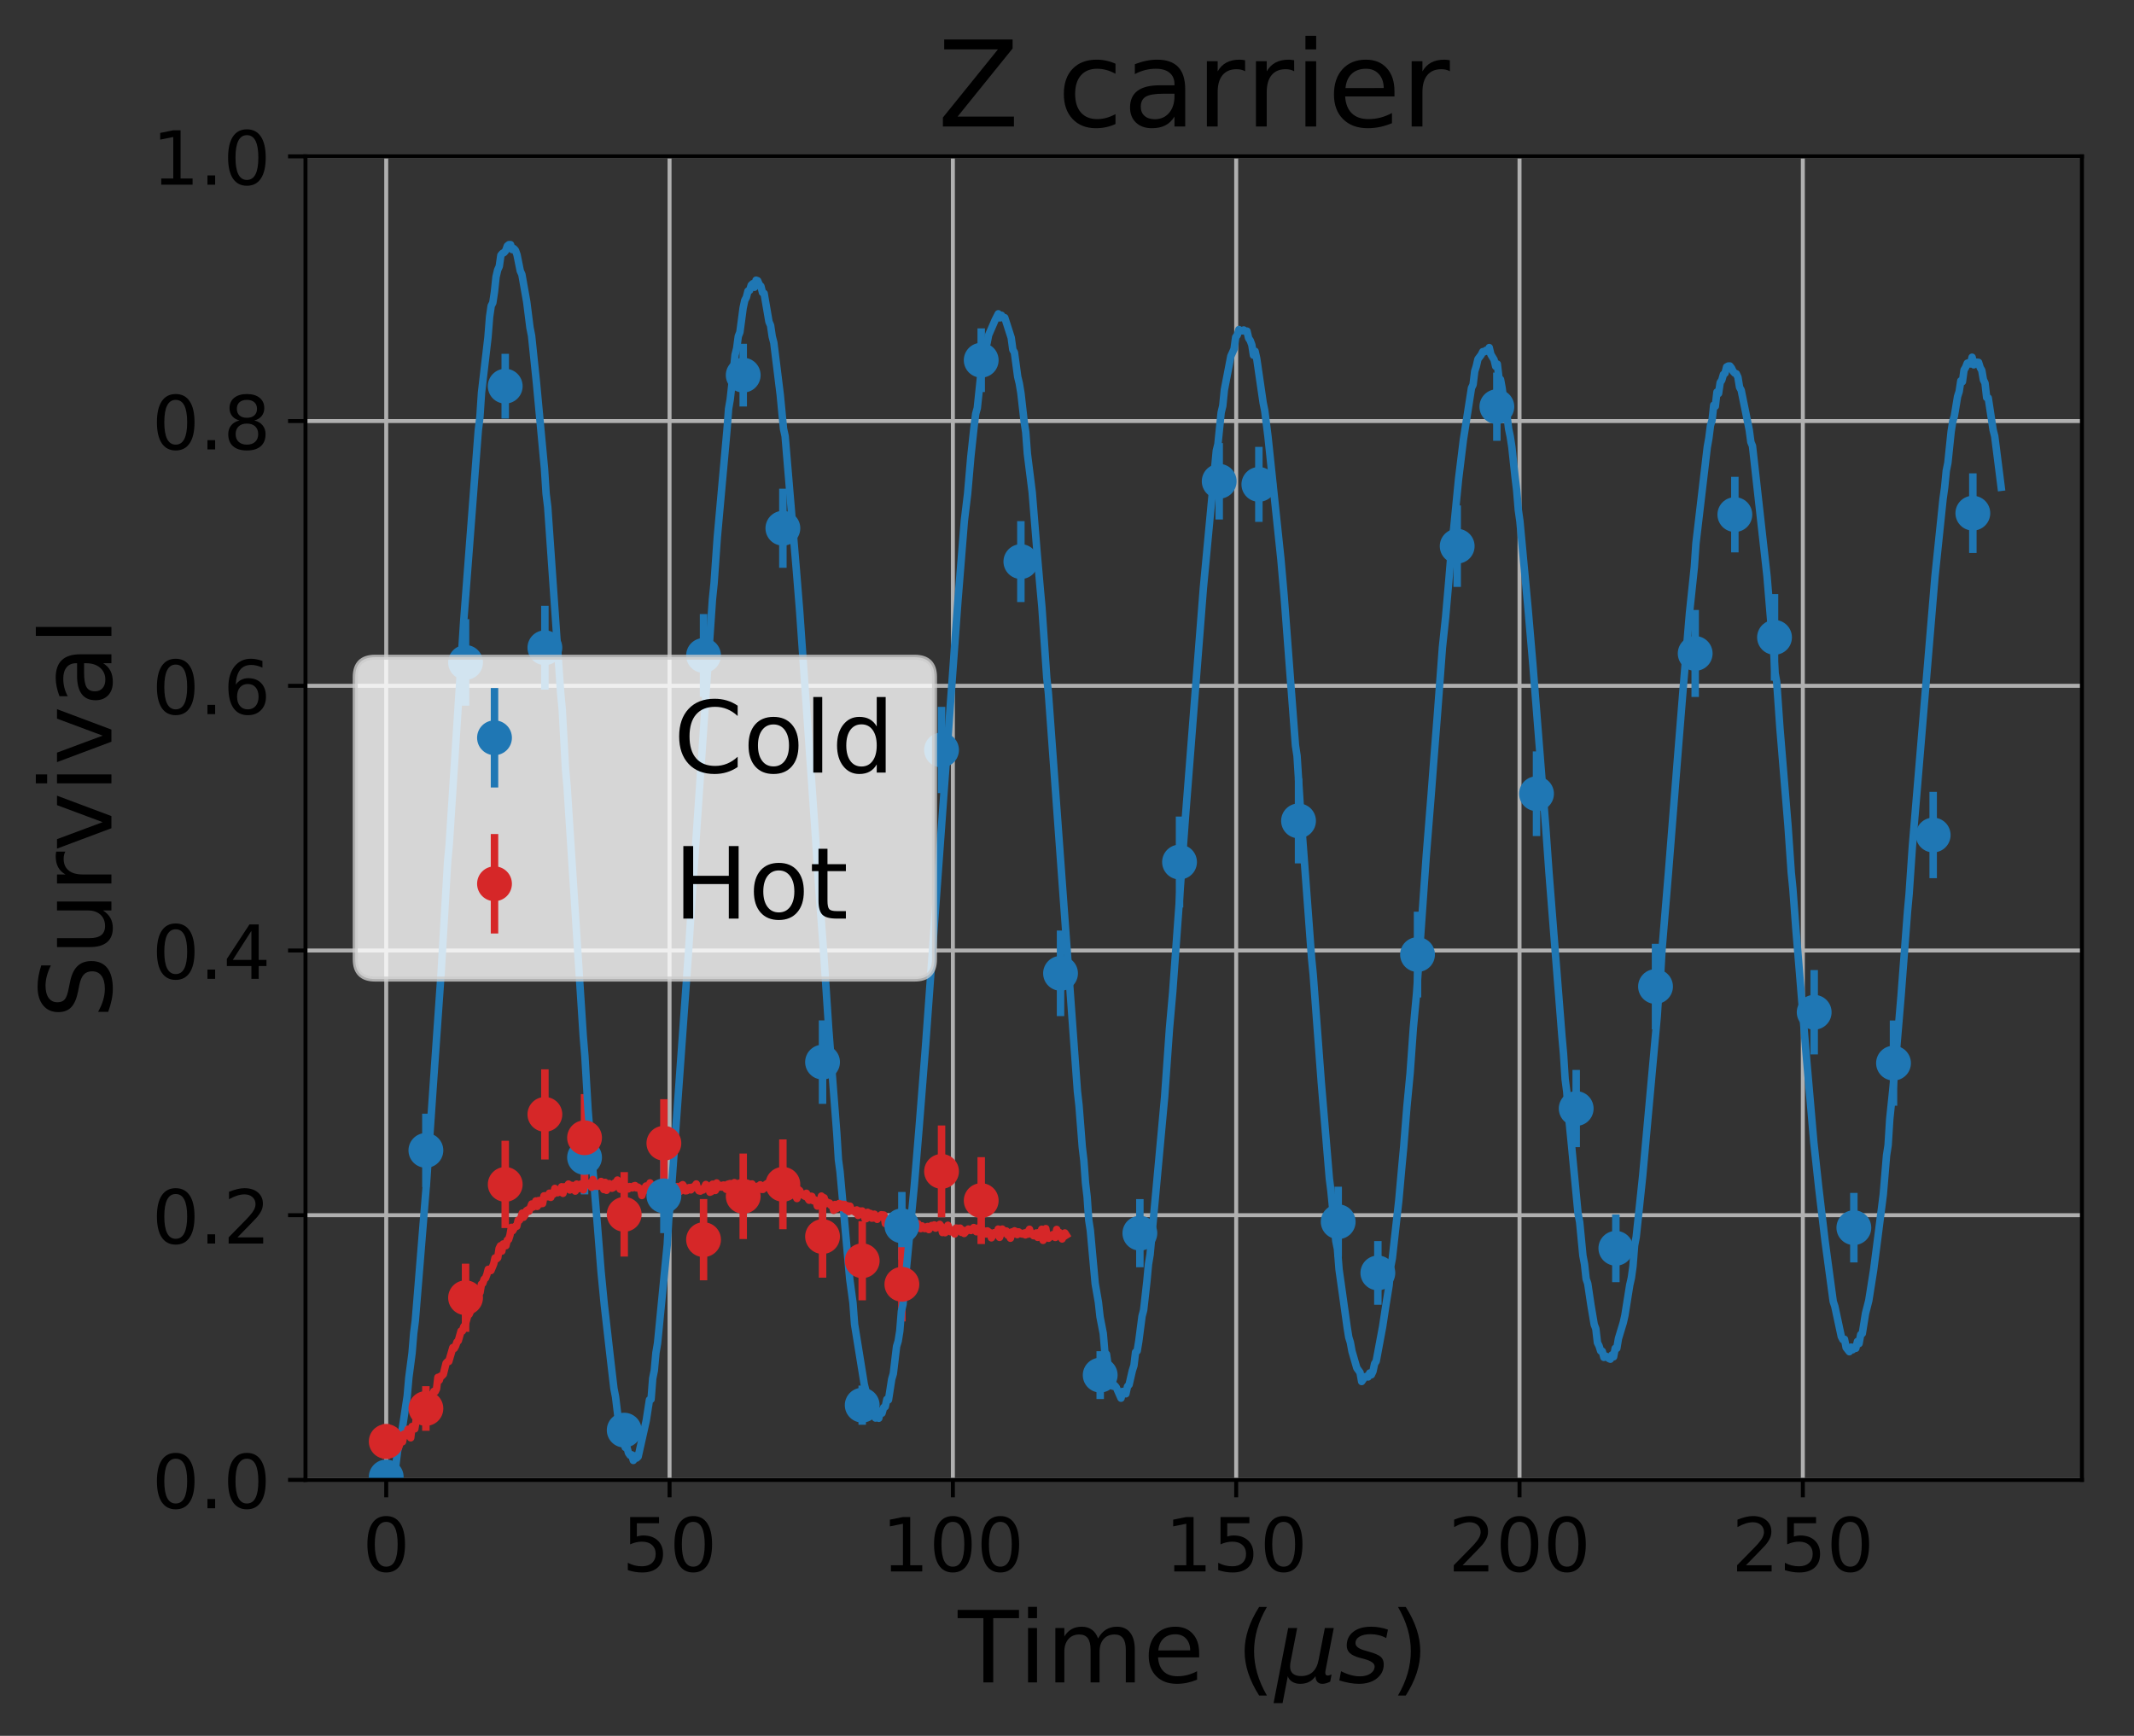 <?xml version="1.0" encoding="utf-8" standalone="no"?>
<!DOCTYPE svg PUBLIC "-//W3C//DTD SVG 1.1//EN"
  "http://www.w3.org/Graphics/SVG/1.1/DTD/svg11.dtd">
<!-- Created with matplotlib (http://matplotlib.org/) -->
<svg height="349pt" version="1.1" viewBox="0 0 429 349" width="429pt" xmlns="http://www.w3.org/2000/svg" xmlns:xlink="http://www.w3.org/1999/xlink">
 <rect x="0" y="0" width="429" height="349" fill="#333333" stroke="none"/>
 <defs>
  <style type="text/css">
*{stroke-linecap:butt;stroke-linejoin:round;}
  </style>
 </defs>
 <g id="figure_1">
  <g id="patch_1">
   <path d="M 0 349.665 
L 429.231 349.665 
L 429.231 0 
L 0 0 
z
" style="fill:none;"/>
  </g>
  <g id="axes_1">
   <g id="patch_2">
    <path d="M 61.411 297.548 
L 418.531 297.548 
L 418.531 31.436 
L 61.411 31.436 
z
" style="fill:none;"/>
   </g>
   <g id="matplotlib.axis_1">
    <g id="xtick_1">
     <g id="line2d_1">
      <path clip-path="url(#pcd39df9889)" d="M 77.644 297.548 
L 77.644 31.436 
" style="fill:none;stroke:#b0b0b0;stroke-linecap:square;stroke-width:0.8;"/>
     </g>
     <g id="line2d_2">
      <defs>
       <path d="M 0 0 
L 0 3.5 
" id="m005f0a59be" style="stroke:#000000;stroke-width:0.8;"/>
      </defs>
      <g>
       <use style="stroke:#000000;stroke-width:0.8;" x="77.644" xlink:href="#m005f0a59be" y="297.548"/>
      </g>
     </g>
     <g id="text_1">
      <!-- 0 -->
      <defs>
       <path d="M 31.781 66.406 
Q 24.172 66.406 20.328 58.906 
Q 16.5 51.422 16.5 36.375 
Q 16.5 21.391 20.328 13.891 
Q 24.172 6.391 31.781 6.391 
Q 39.453 6.391 43.281 13.891 
Q 47.125 21.391 47.125 36.375 
Q 47.125 51.422 43.281 58.906 
Q 39.453 66.406 31.781 66.406 
z
M 31.781 74.219 
Q 44.047 74.219 50.516 64.516 
Q 56.984 54.828 56.984 36.375 
Q 56.984 17.969 50.516 8.266 
Q 44.047 -1.422 31.781 -1.422 
Q 19.531 -1.422 13.062 8.266 
Q 6.594 17.969 6.594 36.375 
Q 6.594 54.828 13.062 64.516 
Q 19.531 74.219 31.781 74.219 
z
" id="DejaVuSans-30"/>
      </defs>
      <g transform="translate(72.872 315.946)scale(0.15 -0.15)">
       <use xlink:href="#DejaVuSans-30"/>
      </g>
     </g>
    </g>
    <g id="xtick_2">
     <g id="line2d_3">
      <path clip-path="url(#pcd39df9889)" d="M 134.601 297.548 
L 134.601 31.436 
" style="fill:none;stroke:#b0b0b0;stroke-linecap:square;stroke-width:0.8;"/>
     </g>
     <g id="line2d_4">
      <g>
       <use style="stroke:#000000;stroke-width:0.8;" x="134.601" xlink:href="#m005f0a59be" y="297.548"/>
      </g>
     </g>
     <g id="text_2">
      <!-- 50 -->
      <defs>
       <path d="M 10.797 72.906 
L 49.516 72.906 
L 49.516 64.594 
L 19.828 64.594 
L 19.828 46.734 
Q 21.969 47.469 24.109 47.828 
Q 26.266 48.188 28.422 48.188 
Q 40.625 48.188 47.75 41.5 
Q 54.891 34.812 54.891 23.391 
Q 54.891 11.625 47.562 5.094 
Q 40.234 -1.422 26.906 -1.422 
Q 22.312 -1.422 17.547 -0.641 
Q 12.797 0.141 7.719 1.703 
L 7.719 11.625 
Q 12.109 9.234 16.797 8.062 
Q 21.484 6.891 26.703 6.891 
Q 35.156 6.891 40.078 11.328 
Q 45.016 15.766 45.016 23.391 
Q 45.016 31 40.078 35.438 
Q 35.156 39.891 26.703 39.891 
Q 22.75 39.891 18.812 39.016 
Q 14.891 38.141 10.797 36.281 
z
" id="DejaVuSans-35"/>
      </defs>
      <g transform="translate(125.057 315.946)scale(0.15 -0.15)">
       <use xlink:href="#DejaVuSans-35"/>
       <use x="63.623" xlink:href="#DejaVuSans-30"/>
      </g>
     </g>
    </g>
    <g id="xtick_3">
     <g id="line2d_5">
      <path clip-path="url(#pcd39df9889)" d="M 191.558 297.548 
L 191.558 31.436 
" style="fill:none;stroke:#b0b0b0;stroke-linecap:square;stroke-width:0.8;"/>
     </g>
     <g id="line2d_6">
      <g>
       <use style="stroke:#000000;stroke-width:0.8;" x="191.558" xlink:href="#m005f0a59be" y="297.548"/>
      </g>
     </g>
     <g id="text_3">
      <!-- 100 -->
      <defs>
       <path d="M 12.406 8.297 
L 28.516 8.297 
L 28.516 63.922 
L 10.984 60.406 
L 10.984 69.391 
L 28.422 72.906 
L 38.281 72.906 
L 38.281 8.297 
L 54.391 8.297 
L 54.391 0 
L 12.406 0 
z
" id="DejaVuSans-31"/>
      </defs>
      <g transform="translate(177.242 315.946)scale(0.15 -0.15)">
       <use xlink:href="#DejaVuSans-31"/>
       <use x="63.623" xlink:href="#DejaVuSans-30"/>
       <use x="127.246" xlink:href="#DejaVuSans-30"/>
      </g>
     </g>
    </g>
    <g id="xtick_4">
     <g id="line2d_7">
      <path clip-path="url(#pcd39df9889)" d="M 248.514 297.548 
L 248.514 31.436 
" style="fill:none;stroke:#b0b0b0;stroke-linecap:square;stroke-width:0.8;"/>
     </g>
     <g id="line2d_8">
      <g>
       <use style="stroke:#000000;stroke-width:0.8;" x="248.514" xlink:href="#m005f0a59be" y="297.548"/>
      </g>
     </g>
     <g id="text_4">
      <!-- 150 -->
      <g transform="translate(234.199 315.946)scale(0.15 -0.15)">
       <use xlink:href="#DejaVuSans-31"/>
       <use x="63.623" xlink:href="#DejaVuSans-35"/>
       <use x="127.246" xlink:href="#DejaVuSans-30"/>
      </g>
     </g>
    </g>
    <g id="xtick_5">
     <g id="line2d_9">
      <path clip-path="url(#pcd39df9889)" d="M 305.471 297.548 
L 305.471 31.436 
" style="fill:none;stroke:#b0b0b0;stroke-linecap:square;stroke-width:0.8;"/>
     </g>
     <g id="line2d_10">
      <g>
       <use style="stroke:#000000;stroke-width:0.8;" x="305.471" xlink:href="#m005f0a59be" y="297.548"/>
      </g>
     </g>
     <g id="text_5">
      <!-- 200 -->
      <defs>
       <path d="M 19.188 8.297 
L 53.609 8.297 
L 53.609 0 
L 7.328 0 
L 7.328 8.297 
Q 12.938 14.109 22.625 23.891 
Q 32.328 33.688 34.812 36.531 
Q 39.547 41.844 41.422 45.531 
Q 43.312 49.219 43.312 52.781 
Q 43.312 58.594 39.234 62.25 
Q 35.156 65.922 28.609 65.922 
Q 23.969 65.922 18.812 64.312 
Q 13.672 62.703 7.812 59.422 
L 7.812 69.391 
Q 13.766 71.781 18.938 73 
Q 24.125 74.219 28.422 74.219 
Q 39.75 74.219 46.484 68.547 
Q 53.219 62.891 53.219 53.422 
Q 53.219 48.922 51.531 44.891 
Q 49.859 40.875 45.406 35.406 
Q 44.188 33.984 37.641 27.219 
Q 31.109 20.453 19.188 8.297 
z
" id="DejaVuSans-32"/>
      </defs>
      <g transform="translate(291.156 315.946)scale(0.15 -0.15)">
       <use xlink:href="#DejaVuSans-32"/>
       <use x="63.623" xlink:href="#DejaVuSans-30"/>
       <use x="127.246" xlink:href="#DejaVuSans-30"/>
      </g>
     </g>
    </g>
    <g id="xtick_6">
     <g id="line2d_11">
      <path clip-path="url(#pcd39df9889)" d="M 362.428 297.548 
L 362.428 31.436 
" style="fill:none;stroke:#b0b0b0;stroke-linecap:square;stroke-width:0.8;"/>
     </g>
     <g id="line2d_12">
      <g>
       <use style="stroke:#000000;stroke-width:0.8;" x="362.428" xlink:href="#m005f0a59be" y="297.548"/>
      </g>
     </g>
     <g id="text_6">
      <!-- 250 -->
      <g transform="translate(348.113 315.946)scale(0.15 -0.15)">
       <use xlink:href="#DejaVuSans-32"/>
       <use x="63.623" xlink:href="#DejaVuSans-35"/>
       <use x="127.246" xlink:href="#DejaVuSans-30"/>
      </g>
     </g>
    </g>
    <g id="text_7">
     <!-- Time ($\mu s$) -->
     <defs>
      <path d="M -0.297 72.906 
L 61.375 72.906 
L 61.375 64.594 
L 35.5 64.594 
L 35.5 0 
L 25.594 0 
L 25.594 64.594 
L -0.297 64.594 
z
" id="DejaVuSans-54"/>
      <path d="M 9.422 54.688 
L 18.406 54.688 
L 18.406 0 
L 9.422 0 
z
M 9.422 75.984 
L 18.406 75.984 
L 18.406 64.594 
L 9.422 64.594 
z
" id="DejaVuSans-69"/>
      <path d="M 52 44.188 
Q 55.375 50.25 60.062 53.125 
Q 64.75 56 71.094 56 
Q 79.641 56 84.281 50.016 
Q 88.922 44.047 88.922 33.016 
L 88.922 0 
L 79.891 0 
L 79.891 32.719 
Q 79.891 40.578 77.094 44.375 
Q 74.312 48.188 68.609 48.188 
Q 61.625 48.188 57.562 43.547 
Q 53.516 38.922 53.516 30.906 
L 53.516 0 
L 44.484 0 
L 44.484 32.719 
Q 44.484 40.625 41.703 44.406 
Q 38.922 48.188 33.109 48.188 
Q 26.219 48.188 22.156 43.531 
Q 18.109 38.875 18.109 30.906 
L 18.109 0 
L 9.078 0 
L 9.078 54.688 
L 18.109 54.688 
L 18.109 46.188 
Q 21.188 51.219 25.484 53.609 
Q 29.781 56 35.688 56 
Q 41.656 56 45.828 52.969 
Q 50 49.953 52 44.188 
z
" id="DejaVuSans-6d"/>
      <path d="M 56.203 29.594 
L 56.203 25.203 
L 14.891 25.203 
Q 15.484 15.922 20.484 11.062 
Q 25.484 6.203 34.422 6.203 
Q 39.594 6.203 44.453 7.469 
Q 49.312 8.734 54.109 11.281 
L 54.109 2.781 
Q 49.266 0.734 44.188 -0.344 
Q 39.109 -1.422 33.891 -1.422 
Q 20.797 -1.422 13.156 6.188 
Q 5.516 13.812 5.516 26.812 
Q 5.516 40.234 12.766 48.109 
Q 20.016 56 32.328 56 
Q 43.359 56 49.781 48.891 
Q 56.203 41.797 56.203 29.594 
z
M 47.219 32.234 
Q 47.125 39.594 43.094 43.984 
Q 39.062 48.391 32.422 48.391 
Q 24.906 48.391 20.391 44.141 
Q 15.875 39.891 15.188 32.172 
z
" id="DejaVuSans-65"/>
      <path id="DejaVuSans-20"/>
      <path d="M 31 75.875 
Q 24.469 64.656 21.281 53.656 
Q 18.109 42.672 18.109 31.391 
Q 18.109 20.125 21.312 9.062 
Q 24.516 -2 31 -13.188 
L 23.188 -13.188 
Q 15.875 -1.703 12.234 9.375 
Q 8.594 20.453 8.594 31.391 
Q 8.594 42.281 12.203 53.312 
Q 15.828 64.359 23.188 75.875 
z
" id="DejaVuSans-28"/>
      <path d="M -1.312 -20.797 
L 13.375 54.688 
L 22.406 54.688 
L 15.766 20.656 
Q 15.578 19.625 15.422 18.359 
Q 15.281 17.094 15.281 15.828 
Q 15.281 11.281 18.141 8.828 
Q 21 6.391 26.312 6.391 
Q 33.547 6.391 37.984 10.484 
Q 42.438 14.594 44 22.797 
L 50.203 54.688 
L 59.188 54.688 
L 51.031 12.641 
Q 50.828 11.719 50.75 11.031 
Q 50.688 10.359 50.688 9.812 
Q 50.688 8.297 51.297 7.594 
Q 51.906 6.891 53.219 6.891 
Q 53.719 6.891 54.562 7.125 
Q 55.422 7.375 56.984 8.016 
L 55.609 0.781 
Q 53.469 -0.297 51.516 -0.859 
Q 49.562 -1.422 47.703 -1.422 
Q 44.484 -1.422 42.656 0.625 
Q 40.828 2.688 40.828 6.297 
Q 38.094 2.391 34.297 0.484 
Q 30.516 -1.422 25.391 -1.422 
Q 20.844 -1.422 17.453 0.672 
Q 14.062 2.781 12.984 6.203 
L 7.719 -20.797 
z
" id="DejaVuSans-Oblique-3bc"/>
      <path d="M 50 53.078 
L 48.297 44.578 
Q 44.734 46.531 40.766 47.5 
Q 36.812 48.484 32.625 48.484 
Q 25.531 48.484 21.453 46.062 
Q 17.391 43.656 17.391 39.5 
Q 17.391 34.672 26.859 32.078 
Q 27.594 31.891 27.938 31.781 
L 30.812 30.906 
Q 39.797 28.422 42.797 25.688 
Q 45.797 22.953 45.797 18.219 
Q 45.797 9.516 38.891 4.047 
Q 31.984 -1.422 20.797 -1.422 
Q 16.453 -1.422 11.672 -0.578 
Q 6.891 0.25 1.125 2 
L 2.875 11.281 
Q 7.812 8.734 12.594 7.422 
Q 17.391 6.109 21.781 6.109 
Q 28.375 6.109 32.5 8.938 
Q 36.625 11.766 36.625 16.109 
Q 36.625 20.797 25.781 23.688 
L 24.859 23.922 
L 21.781 24.703 
Q 14.938 26.516 11.766 29.469 
Q 8.594 32.422 8.594 37.016 
Q 8.594 45.75 15.156 50.875 
Q 21.734 56 33.016 56 
Q 37.453 56 41.672 55.266 
Q 45.906 54.547 50 53.078 
z
" id="DejaVuSans-Oblique-73"/>
      <path d="M 8.016 75.875 
L 15.828 75.875 
Q 23.141 64.359 26.781 53.312 
Q 30.422 42.281 30.422 31.391 
Q 30.422 20.453 26.781 9.375 
Q 23.141 -1.703 15.828 -13.188 
L 8.016 -13.188 
Q 14.5 -2 17.703 9.062 
Q 20.906 20.125 20.906 31.391 
Q 20.906 42.672 17.703 53.656 
Q 14.5 64.656 8.016 75.875 
z
" id="DejaVuSans-29"/>
     </defs>
     <g transform="translate(192.571 338.265)scale(0.2 -0.2)">
      <use transform="translate(0 0.016)" xlink:href="#DejaVuSans-54"/>
      <use transform="translate(61.084 0.016)" xlink:href="#DejaVuSans-69"/>
      <use transform="translate(88.867 0.016)" xlink:href="#DejaVuSans-6d"/>
      <use transform="translate(186.279 0.016)" xlink:href="#DejaVuSans-65"/>
      <use transform="translate(247.803 0.016)" xlink:href="#DejaVuSans-20"/>
      <use transform="translate(279.59 0.016)" xlink:href="#DejaVuSans-28"/>
      <use transform="translate(318.604 0.016)" xlink:href="#DejaVuSans-Oblique-3bc"/>
      <use transform="translate(382.227 0.016)" xlink:href="#DejaVuSans-Oblique-73"/>
      <use transform="translate(434.326 0.016)" xlink:href="#DejaVuSans-29"/>
     </g>
    </g>
   </g>
   <g id="matplotlib.axis_2">
    <g id="ytick_1">
     <g id="line2d_13">
      <path clip-path="url(#pcd39df9889)" d="M 61.411 297.548 
L 418.531 297.548 
" style="fill:none;stroke:#b0b0b0;stroke-linecap:square;stroke-width:0.8;"/>
     </g>
     <g id="line2d_14">
      <defs>
       <path d="M 0 0 
L -3.5 0 
" id="mc3ce260a5b" style="stroke:#000000;stroke-width:0.8;"/>
      </defs>
      <g>
       <use style="stroke:#000000;stroke-width:0.8;" x="61.411" xlink:href="#mc3ce260a5b" y="297.548"/>
      </g>
     </g>
     <g id="text_8">
      <!-- 0.0 -->
      <defs>
       <path d="M 10.688 12.406 
L 21 12.406 
L 21 0 
L 10.688 0 
z
" id="DejaVuSans-2e"/>
      </defs>
      <g transform="translate(30.556 303.247)scale(0.15 -0.15)">
       <use xlink:href="#DejaVuSans-30"/>
       <use x="63.623" xlink:href="#DejaVuSans-2e"/>
       <use x="95.41" xlink:href="#DejaVuSans-30"/>
      </g>
     </g>
    </g>
    <g id="ytick_2">
     <g id="line2d_15">
      <path clip-path="url(#pcd39df9889)" d="M 61.411 244.326 
L 418.531 244.326 
" style="fill:none;stroke:#b0b0b0;stroke-linecap:square;stroke-width:0.8;"/>
     </g>
     <g id="line2d_16">
      <g>
       <use style="stroke:#000000;stroke-width:0.8;" x="61.411" xlink:href="#mc3ce260a5b" y="244.326"/>
      </g>
     </g>
     <g id="text_9">
      <!-- 0.2 -->
      <g transform="translate(30.556 250.025)scale(0.15 -0.15)">
       <use xlink:href="#DejaVuSans-30"/>
       <use x="63.623" xlink:href="#DejaVuSans-2e"/>
       <use x="95.41" xlink:href="#DejaVuSans-32"/>
      </g>
     </g>
    </g>
    <g id="ytick_3">
     <g id="line2d_17">
      <path clip-path="url(#pcd39df9889)" d="M 61.411 191.103 
L 418.531 191.103 
" style="fill:none;stroke:#b0b0b0;stroke-linecap:square;stroke-width:0.8;"/>
     </g>
     <g id="line2d_18">
      <g>
       <use style="stroke:#000000;stroke-width:0.8;" x="61.411" xlink:href="#mc3ce260a5b" y="191.103"/>
      </g>
     </g>
     <g id="text_10">
      <!-- 0.4 -->
      <defs>
       <path d="M 37.797 64.312 
L 12.891 25.391 
L 37.797 25.391 
z
M 35.203 72.906 
L 47.609 72.906 
L 47.609 25.391 
L 58.016 25.391 
L 58.016 17.188 
L 47.609 17.188 
L 47.609 0 
L 37.797 0 
L 37.797 17.188 
L 4.891 17.188 
L 4.891 26.703 
z
" id="DejaVuSans-34"/>
      </defs>
      <g transform="translate(30.556 196.802)scale(0.15 -0.15)">
       <use xlink:href="#DejaVuSans-30"/>
       <use x="63.623" xlink:href="#DejaVuSans-2e"/>
       <use x="95.41" xlink:href="#DejaVuSans-34"/>
      </g>
     </g>
    </g>
    <g id="ytick_4">
     <g id="line2d_19">
      <path clip-path="url(#pcd39df9889)" d="M 61.411 137.881 
L 418.531 137.881 
" style="fill:none;stroke:#b0b0b0;stroke-linecap:square;stroke-width:0.8;"/>
     </g>
     <g id="line2d_20">
      <g>
       <use style="stroke:#000000;stroke-width:0.8;" x="61.411" xlink:href="#mc3ce260a5b" y="137.881"/>
      </g>
     </g>
     <g id="text_11">
      <!-- 0.6 -->
      <defs>
       <path d="M 33.016 40.375 
Q 26.375 40.375 22.484 35.828 
Q 18.609 31.297 18.609 23.391 
Q 18.609 15.531 22.484 10.953 
Q 26.375 6.391 33.016 6.391 
Q 39.656 6.391 43.531 10.953 
Q 47.406 15.531 47.406 23.391 
Q 47.406 31.297 43.531 35.828 
Q 39.656 40.375 33.016 40.375 
z
M 52.594 71.297 
L 52.594 62.312 
Q 48.875 64.062 45.094 64.984 
Q 41.312 65.922 37.594 65.922 
Q 27.828 65.922 22.672 59.328 
Q 17.531 52.734 16.797 39.406 
Q 19.672 43.656 24.016 45.922 
Q 28.375 48.188 33.594 48.188 
Q 44.578 48.188 50.953 41.516 
Q 57.328 34.859 57.328 23.391 
Q 57.328 12.156 50.688 5.359 
Q 44.047 -1.422 33.016 -1.422 
Q 20.359 -1.422 13.672 8.266 
Q 6.984 17.969 6.984 36.375 
Q 6.984 53.656 15.188 63.938 
Q 23.391 74.219 37.203 74.219 
Q 40.922 74.219 44.703 73.484 
Q 48.484 72.75 52.594 71.297 
z
" id="DejaVuSans-36"/>
      </defs>
      <g transform="translate(30.556 143.58)scale(0.15 -0.15)">
       <use xlink:href="#DejaVuSans-30"/>
       <use x="63.623" xlink:href="#DejaVuSans-2e"/>
       <use x="95.41" xlink:href="#DejaVuSans-36"/>
      </g>
     </g>
    </g>
    <g id="ytick_5">
     <g id="line2d_21">
      <path clip-path="url(#pcd39df9889)" d="M 61.411 84.659 
L 418.531 84.659 
" style="fill:none;stroke:#b0b0b0;stroke-linecap:square;stroke-width:0.8;"/>
     </g>
     <g id="line2d_22">
      <g>
       <use style="stroke:#000000;stroke-width:0.8;" x="61.411" xlink:href="#mc3ce260a5b" y="84.659"/>
      </g>
     </g>
     <g id="text_12">
      <!-- 0.8 -->
      <defs>
       <path d="M 31.781 34.625 
Q 24.75 34.625 20.719 30.859 
Q 16.703 27.094 16.703 20.516 
Q 16.703 13.922 20.719 10.156 
Q 24.75 6.391 31.781 6.391 
Q 38.812 6.391 42.859 10.172 
Q 46.922 13.969 46.922 20.516 
Q 46.922 27.094 42.891 30.859 
Q 38.875 34.625 31.781 34.625 
z
M 21.922 38.812 
Q 15.578 40.375 12.031 44.719 
Q 8.5 49.078 8.5 55.328 
Q 8.5 64.062 14.719 69.141 
Q 20.953 74.219 31.781 74.219 
Q 42.672 74.219 48.875 69.141 
Q 55.078 64.062 55.078 55.328 
Q 55.078 49.078 51.531 44.719 
Q 48 40.375 41.703 38.812 
Q 48.828 37.156 52.797 32.312 
Q 56.781 27.484 56.781 20.516 
Q 56.781 9.906 50.312 4.234 
Q 43.844 -1.422 31.781 -1.422 
Q 19.734 -1.422 13.25 4.234 
Q 6.781 9.906 6.781 20.516 
Q 6.781 27.484 10.781 32.312 
Q 14.797 37.156 21.922 38.812 
z
M 18.312 54.391 
Q 18.312 48.734 21.844 45.562 
Q 25.391 42.391 31.781 42.391 
Q 38.141 42.391 41.719 45.562 
Q 45.312 48.734 45.312 54.391 
Q 45.312 60.062 41.719 63.234 
Q 38.141 66.406 31.781 66.406 
Q 25.391 66.406 21.844 63.234 
Q 18.312 60.062 18.312 54.391 
z
" id="DejaVuSans-38"/>
      </defs>
      <g transform="translate(30.556 90.357)scale(0.15 -0.15)">
       <use xlink:href="#DejaVuSans-30"/>
       <use x="63.623" xlink:href="#DejaVuSans-2e"/>
       <use x="95.41" xlink:href="#DejaVuSans-38"/>
      </g>
     </g>
    </g>
    <g id="ytick_6">
     <g id="line2d_23">
      <path clip-path="url(#pcd39df9889)" d="M 61.411 31.436 
L 418.531 31.436 
" style="fill:none;stroke:#b0b0b0;stroke-linecap:square;stroke-width:0.8;"/>
     </g>
     <g id="line2d_24">
      <g>
       <use style="stroke:#000000;stroke-width:0.8;" x="61.411" xlink:href="#mc3ce260a5b" y="31.436"/>
      </g>
     </g>
     <g id="text_13">
      <!-- 1.0 -->
      <g transform="translate(30.556 37.135)scale(0.15 -0.15)">
       <use xlink:href="#DejaVuSans-31"/>
       <use x="63.623" xlink:href="#DejaVuSans-2e"/>
       <use x="95.41" xlink:href="#DejaVuSans-30"/>
      </g>
     </g>
    </g>
    <g id="text_14">
     <!-- Survival -->
     <defs>
      <path d="M 53.516 70.516 
L 53.516 60.891 
Q 47.906 63.578 42.922 64.891 
Q 37.938 66.219 33.297 66.219 
Q 25.25 66.219 20.875 63.094 
Q 16.5 59.969 16.5 54.203 
Q 16.5 49.359 19.406 46.891 
Q 22.312 44.438 30.422 42.922 
L 36.375 41.703 
Q 47.406 39.594 52.656 34.297 
Q 57.906 29 57.906 20.125 
Q 57.906 9.516 50.797 4.047 
Q 43.703 -1.422 29.984 -1.422 
Q 24.812 -1.422 18.969 -0.25 
Q 13.141 0.922 6.891 3.219 
L 6.891 13.375 
Q 12.891 10.016 18.656 8.297 
Q 24.422 6.594 29.984 6.594 
Q 38.422 6.594 43.016 9.906 
Q 47.609 13.234 47.609 19.391 
Q 47.609 24.75 44.312 27.781 
Q 41.016 30.812 33.5 32.328 
L 27.484 33.5 
Q 16.453 35.688 11.516 40.375 
Q 6.594 45.062 6.594 53.422 
Q 6.594 63.094 13.406 68.656 
Q 20.219 74.219 32.172 74.219 
Q 37.312 74.219 42.625 73.281 
Q 47.953 72.359 53.516 70.516 
z
" id="DejaVuSans-53"/>
      <path d="M 8.5 21.578 
L 8.5 54.688 
L 17.484 54.688 
L 17.484 21.922 
Q 17.484 14.156 20.5 10.266 
Q 23.531 6.391 29.594 6.391 
Q 36.859 6.391 41.078 11.031 
Q 45.312 15.672 45.312 23.688 
L 45.312 54.688 
L 54.297 54.688 
L 54.297 0 
L 45.312 0 
L 45.312 8.406 
Q 42.047 3.422 37.719 1 
Q 33.406 -1.422 27.688 -1.422 
Q 18.266 -1.422 13.375 4.438 
Q 8.5 10.297 8.5 21.578 
z
M 31.109 56 
z
" id="DejaVuSans-75"/>
      <path d="M 41.109 46.297 
Q 39.594 47.172 37.812 47.578 
Q 36.031 48 33.891 48 
Q 26.266 48 22.188 43.047 
Q 18.109 38.094 18.109 28.812 
L 18.109 0 
L 9.078 0 
L 9.078 54.688 
L 18.109 54.688 
L 18.109 46.188 
Q 20.953 51.172 25.484 53.578 
Q 30.031 56 36.531 56 
Q 37.453 56 38.578 55.875 
Q 39.703 55.766 41.062 55.516 
z
" id="DejaVuSans-72"/>
      <path d="M 2.984 54.688 
L 12.5 54.688 
L 29.594 8.797 
L 46.688 54.688 
L 56.203 54.688 
L 35.688 0 
L 23.484 0 
z
" id="DejaVuSans-76"/>
      <path d="M 34.281 27.484 
Q 23.391 27.484 19.188 25 
Q 14.984 22.516 14.984 16.5 
Q 14.984 11.719 18.141 8.906 
Q 21.297 6.109 26.703 6.109 
Q 34.188 6.109 38.703 11.406 
Q 43.219 16.703 43.219 25.484 
L 43.219 27.484 
z
M 52.203 31.203 
L 52.203 0 
L 43.219 0 
L 43.219 8.297 
Q 40.141 3.328 35.547 0.953 
Q 30.953 -1.422 24.312 -1.422 
Q 15.922 -1.422 10.953 3.297 
Q 6 8.016 6 15.922 
Q 6 25.141 12.172 29.828 
Q 18.359 34.516 30.609 34.516 
L 43.219 34.516 
L 43.219 35.406 
Q 43.219 41.609 39.141 45 
Q 35.062 48.391 27.688 48.391 
Q 23 48.391 18.547 47.266 
Q 14.109 46.141 10.016 43.891 
L 10.016 52.203 
Q 14.938 54.109 19.578 55.047 
Q 24.219 56 28.609 56 
Q 40.484 56 46.344 49.844 
Q 52.203 43.703 52.203 31.203 
z
" id="DejaVuSans-61"/>
      <path d="M 9.422 75.984 
L 18.406 75.984 
L 18.406 0 
L 9.422 0 
z
" id="DejaVuSans-6c"/>
     </defs>
     <g transform="translate(22.397 204.811)rotate(-90)scale(0.2 -0.2)">
      <use xlink:href="#DejaVuSans-53"/>
      <use x="63.477" xlink:href="#DejaVuSans-75"/>
      <use x="126.855" xlink:href="#DejaVuSans-72"/>
      <use x="167.969" xlink:href="#DejaVuSans-76"/>
      <use x="227.148" xlink:href="#DejaVuSans-69"/>
      <use x="254.932" xlink:href="#DejaVuSans-76"/>
      <use x="314.111" xlink:href="#DejaVuSans-61"/>
      <use x="375.391" xlink:href="#DejaVuSans-6c"/>
     </g>
    </g>
   </g>
   <g id="LineCollection_1">
    <path clip-path="url(#pcd39df9889)" d="M 77.644 297.548 
L 77.644 296.366 
" style="fill:none;stroke:#1f77b4;stroke-width:1.5;"/>
    <path clip-path="url(#pcd39df9889)" d="M 85.618 238.671 
L 85.618 223.917 
" style="fill:none;stroke:#1f77b4;stroke-width:1.5;"/>
    <path clip-path="url(#pcd39df9889)" d="M 93.592 141.883 
L 93.592 124.487 
" style="fill:none;stroke:#1f77b4;stroke-width:1.5;"/>
    <path clip-path="url(#pcd39df9889)" d="M 101.566 84.154 
L 101.566 71.134 
" style="fill:none;stroke:#1f77b4;stroke-width:1.5;"/>
    <path clip-path="url(#pcd39df9889)" d="M 109.54 138.65 
L 109.54 121.807 
" style="fill:none;stroke:#1f77b4;stroke-width:1.5;"/>
    <path clip-path="url(#pcd39df9889)" d="M 117.514 240.142 
L 117.514 225.281 
" style="fill:none;stroke:#1f77b4;stroke-width:1.5;"/>
    <path clip-path="url(#pcd39df9889)" d="M 125.487 290.863 
L 125.487 284.216 
" style="fill:none;stroke:#1f77b4;stroke-width:1.5;"/>
    <path clip-path="url(#pcd39df9889)" d="M 133.461 247.93 
L 133.461 232.94 
" style="fill:none;stroke:#1f77b4;stroke-width:1.5;"/>
    <path clip-path="url(#pcd39df9889)" d="M 141.435 140.107 
L 141.435 123.459 
" style="fill:none;stroke:#1f77b4;stroke-width:1.5;"/>
    <path clip-path="url(#pcd39df9889)" d="M 149.409 81.731 
L 149.409 69.121 
" style="fill:none;stroke:#1f77b4;stroke-width:1.5;"/>
    <path clip-path="url(#pcd39df9889)" d="M 157.383 114.159 
L 157.383 98.254 
" style="fill:none;stroke:#1f77b4;stroke-width:1.5;"/>
    <path clip-path="url(#pcd39df9889)" d="M 165.357 221.938 
L 165.357 205.152 
" style="fill:none;stroke:#1f77b4;stroke-width:1.5;"/>
    <path clip-path="url(#pcd39df9889)" d="M 173.331 286.46 
L 173.331 278.574 
" style="fill:none;stroke:#1f77b4;stroke-width:1.5;"/>
    <path clip-path="url(#pcd39df9889)" d="M 181.305 253.259 
L 181.305 239.66 
" style="fill:none;stroke:#1f77b4;stroke-width:1.5;"/>
    <path clip-path="url(#pcd39df9889)" d="M 189.279 159.457 
L 189.279 142.117 
" style="fill:none;stroke:#1f77b4;stroke-width:1.5;"/>
    <path clip-path="url(#pcd39df9889)" d="M 197.253 78.827 
L 197.253 66.017 
" style="fill:none;stroke:#1f77b4;stroke-width:1.5;"/>
    <path clip-path="url(#pcd39df9889)" d="M 205.227 121.049 
L 205.227 104.774 
" style="fill:none;stroke:#1f77b4;stroke-width:1.5;"/>
    <path clip-path="url(#pcd39df9889)" d="M 213.201 204.298 
L 213.201 187.093 
" style="fill:none;stroke:#1f77b4;stroke-width:1.5;"/>
    <path clip-path="url(#pcd39df9889)" d="M 221.175 281.283 
L 221.175 271.669 
" style="fill:none;stroke:#1f77b4;stroke-width:1.5;"/>
    <path clip-path="url(#pcd39df9889)" d="M 229.149 254.797 
L 229.149 241.091 
" style="fill:none;stroke:#1f77b4;stroke-width:1.5;"/>
    <path clip-path="url(#pcd39df9889)" d="M 237.123 182.46 
L 237.123 164.181 
" style="fill:none;stroke:#1f77b4;stroke-width:1.5;"/>
    <path clip-path="url(#pcd39df9889)" d="M 245.097 104.446 
L 245.097 89.085 
" style="fill:none;stroke:#1f77b4;stroke-width:1.5;"/>
    <path clip-path="url(#pcd39df9889)" d="M 253.071 104.929 
L 253.071 89.853 
" style="fill:none;stroke:#1f77b4;stroke-width:1.5;"/>
    <path clip-path="url(#pcd39df9889)" d="M 261.045 173.595 
L 261.045 156.489 
" style="fill:none;stroke:#1f77b4;stroke-width:1.5;"/>
    <path clip-path="url(#pcd39df9889)" d="M 269.019 252.69 
L 269.019 238.587 
" style="fill:none;stroke:#1f77b4;stroke-width:1.5;"/>
    <path clip-path="url(#pcd39df9889)" d="M 276.993 262.334 
L 276.993 249.529 
" style="fill:none;stroke:#1f77b4;stroke-width:1.5;"/>
    <path clip-path="url(#pcd39df9889)" d="M 284.967 200.542 
L 284.967 183.299 
" style="fill:none;stroke:#1f77b4;stroke-width:1.5;"/>
    <path clip-path="url(#pcd39df9889)" d="M 292.941 118.005 
L 292.941 101.619 
" style="fill:none;stroke:#1f77b4;stroke-width:1.5;"/>
    <path clip-path="url(#pcd39df9889)" d="M 300.915 88.628 
L 300.915 74.904 
" style="fill:none;stroke:#1f77b4;stroke-width:1.5;"/>
    <path clip-path="url(#pcd39df9889)" d="M 308.889 168.097 
L 308.889 151.072 
" style="fill:none;stroke:#1f77b4;stroke-width:1.5;"/>
    <path clip-path="url(#pcd39df9889)" d="M 316.863 230.642 
L 316.863 215.117 
" style="fill:none;stroke:#1f77b4;stroke-width:1.5;"/>
    <path clip-path="url(#pcd39df9889)" d="M 324.837 257.784 
L 324.837 244.173 
" style="fill:none;stroke:#1f77b4;stroke-width:1.5;"/>
    <path clip-path="url(#pcd39df9889)" d="M 332.811 206.946 
L 332.811 189.754 
" style="fill:none;stroke:#1f77b4;stroke-width:1.5;"/>
    <path clip-path="url(#pcd39df9889)" d="M 340.785 140.128 
L 340.785 122.635 
" style="fill:none;stroke:#1f77b4;stroke-width:1.5;"/>
    <path clip-path="url(#pcd39df9889)" d="M 348.759 111.059 
L 348.759 95.866 
" style="fill:none;stroke:#1f77b4;stroke-width:1.5;"/>
    <path clip-path="url(#pcd39df9889)" d="M 356.733 136.856 
L 356.733 119.441 
" style="fill:none;stroke:#1f77b4;stroke-width:1.5;"/>
    <path clip-path="url(#pcd39df9889)" d="M 364.707 212 
L 364.707 195.044 
" style="fill:none;stroke:#1f77b4;stroke-width:1.5;"/>
    <path clip-path="url(#pcd39df9889)" d="M 372.681 253.821 
L 372.681 239.843 
" style="fill:none;stroke:#1f77b4;stroke-width:1.5;"/>
    <path clip-path="url(#pcd39df9889)" d="M 380.655 222.316 
L 380.655 205.182 
" style="fill:none;stroke:#1f77b4;stroke-width:1.5;"/>
    <path clip-path="url(#pcd39df9889)" d="M 388.629 176.566 
L 388.629 159.213 
" style="fill:none;stroke:#1f77b4;stroke-width:1.5;"/>
    <path clip-path="url(#pcd39df9889)" d="M 396.603 111.187 
L 396.603 95.165 
" style="fill:none;stroke:#1f77b4;stroke-width:1.5;"/>
   </g>
   <g id="LineCollection_2">
    <path clip-path="url(#pcd39df9889)" d="M 77.644 293.318 
L 77.644 286.327 
" style="fill:none;stroke:#d62728;stroke-width:1.5;"/>
    <path clip-path="url(#pcd39df9889)" d="M 85.618 287.666 
L 85.618 278.702 
" style="fill:none;stroke:#d62728;stroke-width:1.5;"/>
    <path clip-path="url(#pcd39df9889)" d="M 93.592 267.771 
L 93.592 254.07 
" style="fill:none;stroke:#d62728;stroke-width:1.5;"/>
    <path clip-path="url(#pcd39df9889)" d="M 101.566 246.91 
L 101.566 229.357 
" style="fill:none;stroke:#d62728;stroke-width:1.5;"/>
    <path clip-path="url(#pcd39df9889)" d="M 109.54 233.123 
L 109.54 214.993 
" style="fill:none;stroke:#d62728;stroke-width:1.5;"/>
    <path clip-path="url(#pcd39df9889)" d="M 117.514 237.527 
L 117.514 219.978 
" style="fill:none;stroke:#d62728;stroke-width:1.5;"/>
    <path clip-path="url(#pcd39df9889)" d="M 125.487 252.646 
L 125.487 235.666 
" style="fill:none;stroke:#d62728;stroke-width:1.5;"/>
    <path clip-path="url(#pcd39df9889)" d="M 133.461 238.708 
L 133.461 220.999 
" style="fill:none;stroke:#d62728;stroke-width:1.5;"/>
    <path clip-path="url(#pcd39df9889)" d="M 141.435 257.41 
L 141.435 241.073 
" style="fill:none;stroke:#d62728;stroke-width:1.5;"/>
    <path clip-path="url(#pcd39df9889)" d="M 149.409 249.117 
L 149.409 231.932 
" style="fill:none;stroke:#d62728;stroke-width:1.5;"/>
    <path clip-path="url(#pcd39df9889)" d="M 157.383 247.152 
L 157.383 229.081 
" style="fill:none;stroke:#d62728;stroke-width:1.5;"/>
    <path clip-path="url(#pcd39df9889)" d="M 165.357 256.88 
L 165.357 240.356 
" style="fill:none;stroke:#d62728;stroke-width:1.5;"/>
    <path clip-path="url(#pcd39df9889)" d="M 173.331 261.434 
L 173.331 245.535 
" style="fill:none;stroke:#d62728;stroke-width:1.5;"/>
    <path clip-path="url(#pcd39df9889)" d="M 181.305 265.684 
L 181.305 250.751 
" style="fill:none;stroke:#d62728;stroke-width:1.5;"/>
    <path clip-path="url(#pcd39df9889)" d="M 189.279 244.752 
L 189.279 226.279 
" style="fill:none;stroke:#d62728;stroke-width:1.5;"/>
    <path clip-path="url(#pcd39df9889)" d="M 197.253 250.124 
L 197.253 232.652 
" style="fill:none;stroke:#d62728;stroke-width:1.5;"/>
   </g>
   <g id="line2d_25">
    <path clip-path="url(#pcd39df9889)" d="M 77.644 297.056 
L 77.968 297.056 
L 78.293 296.66 
L 78.618 297.056 
L 79.267 297.056 
L 79.916 291.826 
L 80.241 290.266 
L 80.566 289.315 
L 81.864 280.672 
L 82.189 276.978 
L 82.838 272.035 
L 83.163 268.075 
L 83.487 265.554 
L 84.137 257.612 
L 85.76 237.643 
L 87.059 218.743 
L 88.682 195.548 
L 89.981 173.314 
L 90.305 169.843 
L 93.227 124.756 
L 96.149 86.557 
L 96.474 83.875 
L 96.798 78.948 
L 98.097 67.813 
L 98.422 63.7 
L 98.746 61.488 
L 99.071 60.868 
L 99.396 58.709 
L 99.72 55.664 
L 100.045 54.273 
L 100.369 53.554 
L 100.694 51.318 
L 101.019 50.933 
L 101.343 50.769 
L 101.668 50.374 
L 101.993 49.445 
L 102.317 49.185 
L 102.642 49.185 
L 102.967 50.172 
L 103.291 49.984 
L 103.616 50.329 
L 103.941 51.239 
L 104.59 54.469 
L 104.915 55.186 
L 105.889 60.703 
L 106.538 65.854 
L 106.863 67.497 
L 107.837 76.872 
L 109.46 94.248 
L 109.784 99.278 
L 110.109 101.933 
L 112.706 139.243 
L 113.031 142.695 
L 113.68 154.563 
L 114.005 158.189 
L 117.252 208.378 
L 117.576 212.282 
L 118.225 223.235 
L 120.173 247.341 
L 120.823 255.569 
L 121.472 262.237 
L 122.771 273.655 
L 123.42 279.183 
L 123.745 280.834 
L 124.394 286.205 
L 124.719 287.401 
L 125.043 287.767 
L 125.693 291.012 
L 126.017 290.933 
L 126.342 292.118 
L 126.667 292.587 
L 126.991 292.488 
L 127.316 293.632 
L 127.64 292.69 
L 127.965 293.163 
L 128.29 292.859 
L 129.913 285.62 
L 130.562 281.439 
L 130.887 281.339 
L 131.212 277.143 
L 131.536 275.552 
L 131.861 271.99 
L 132.186 270.081 
L 134.134 250.251 
L 134.458 244.775 
L 134.783 241.875 
L 137.38 205.747 
L 138.354 192.231 
L 139.003 182.239 
L 143.224 120.464 
L 143.549 117.316 
L 144.198 108.036 
L 146.146 86.447 
L 146.47 82.175 
L 146.795 80.296 
L 147.444 74.478 
L 147.769 71.356 
L 148.094 70.052 
L 148.418 67.618 
L 148.743 66.789 
L 149.392 61.903 
L 149.717 60.394 
L 150.042 59.778 
L 150.366 58.518 
L 150.691 58.382 
L 151.016 57.337 
L 151.34 57.031 
L 151.665 57.753 
L 151.99 56.333 
L 152.314 56.445 
L 152.639 57.224 
L 152.964 57.547 
L 153.288 58.823 
L 153.613 58.993 
L 154.587 64.679 
L 154.911 65.432 
L 155.236 67.655 
L 155.561 68.9 
L 156.859 79.419 
L 157.509 86.206 
L 157.833 87.687 
L 160.106 114.807 
L 160.755 122.842 
L 164.002 169.166 
L 164.651 179.106 
L 165.625 192.132 
L 166.599 206.888 
L 168.222 227.884 
L 168.547 233.14 
L 168.872 235.573 
L 170.82 257.125 
L 171.469 261.911 
L 171.793 266.251 
L 173.741 278.314 
L 174.391 280.984 
L 174.715 283.156 
L 175.04 282.584 
L 175.365 284.149 
L 175.689 284.495 
L 176.014 285.109 
L 176.339 284.359 
L 176.663 285.152 
L 176.988 283.695 
L 177.313 284.129 
L 177.637 282.988 
L 177.962 282.819 
L 178.287 281.339 
L 178.611 281.456 
L 179.261 277.285 
L 179.585 276.194 
L 180.235 270.711 
L 180.559 269.647 
L 180.884 267.628 
L 181.208 263.614 
L 181.533 262.245 
L 183.806 238.295 
L 184.78 226.57 
L 186.078 210.127 
L 192.571 120.825 
L 193.87 104.681 
L 194.519 99.278 
L 195.169 91.805 
L 195.818 85.797 
L 196.143 83.204 
L 196.467 82.038 
L 197.117 75.824 
L 197.441 73.474 
L 197.766 72.126 
L 198.091 70.056 
L 198.415 69.028 
L 198.74 67.374 
L 200.038 64.373 
L 200.688 63.092 
L 201.012 63.912 
L 201.337 63.393 
L 201.662 63.912 
L 201.986 63.869 
L 203.285 67.905 
L 203.61 70.322 
L 203.934 70.867 
L 204.584 75.731 
L 204.908 77.071 
L 205.233 79.008 
L 205.882 84.75 
L 206.207 86.874 
L 206.532 91.225 
L 207.505 98.974 
L 208.479 111.017 
L 209.129 118.499 
L 209.453 122.045 
L 210.427 136.233 
L 210.752 139.286 
L 216.596 219.434 
L 216.92 222.303 
L 217.57 230.628 
L 217.894 233.368 
L 218.219 237.849 
L 218.544 240.599 
L 218.868 245.287 
L 219.193 247.372 
L 220.167 258.091 
L 220.816 261.837 
L 221.141 264.77 
L 221.79 268.114 
L 222.115 271.956 
L 222.44 272.272 
L 222.764 274.586 
L 223.089 275.102 
L 223.738 278.706 
L 224.063 278.532 
L 224.388 278.912 
L 225.361 281.115 
L 225.686 279.751 
L 226.011 280.127 
L 226.335 280.236 
L 226.66 278.765 
L 226.985 278.393 
L 227.634 275.564 
L 227.959 274.55 
L 228.283 271.868 
L 228.608 271.616 
L 228.933 269.636 
L 229.582 264.645 
L 229.907 263.403 
L 230.556 257.65 
L 230.881 254.173 
L 231.205 252.236 
L 234.127 220.559 
L 235.101 206.774 
L 235.75 199.464 
L 238.348 163.787 
L 241.919 118.177 
L 244.516 90.617 
L 244.841 89.315 
L 245.49 82.937 
L 245.815 81.599 
L 246.139 78.365 
L 247.438 71.611 
L 248.087 70.178 
L 248.412 67.789 
L 248.737 67.361 
L 249.061 66.255 
L 249.386 66.498 
L 249.711 66.523 
L 250.035 66.344 
L 250.36 66.625 
L 250.685 66.574 
L 251.009 67.99 
L 251.334 68.471 
L 251.659 69.343 
L 251.983 71.42 
L 252.308 70.619 
L 252.632 72.054 
L 253.931 80.987 
L 254.256 82.594 
L 254.905 87.79 
L 257.502 112.44 
L 258.152 119.882 
L 260.424 149.851 
L 260.749 151.994 
L 261.398 162.274 
L 262.372 175.237 
L 263.671 192.679 
L 263.995 195.963 
L 265.619 217.609 
L 267.242 236.947 
L 267.567 239.5 
L 268.541 249.524 
L 268.865 251.099 
L 269.19 255.226 
L 269.839 259.83 
L 270.813 266.828 
L 271.138 268.856 
L 271.462 269.904 
L 271.787 271.671 
L 272.761 275.04 
L 273.41 275.946 
L 273.735 277.764 
L 274.384 276.831 
L 274.709 276.711 
L 275.034 276.845 
L 275.358 276.051 
L 275.683 276.41 
L 276.008 275.716 
L 276.332 274.192 
L 276.657 273.678 
L 277.956 266.706 
L 278.605 262.433 
L 279.254 258.423 
L 279.579 254.653 
L 279.903 252.975 
L 281.202 241.345 
L 281.851 234.152 
L 282.176 230.728 
L 282.825 222.597 
L 283.475 215.772 
L 284.124 206.7 
L 284.773 199.74 
L 286.721 172.072 
L 287.695 159.961 
L 288.344 151.494 
L 288.994 143.262 
L 289.968 130.211 
L 290.617 124.054 
L 291.266 116.639 
L 291.916 108.703 
L 292.24 106.255 
L 293.214 96.343 
L 294.188 88.4 
L 295.812 78.012 
L 296.136 77.342 
L 296.461 74.652 
L 296.785 73.623 
L 297.11 72.21 
L 297.759 71.345 
L 298.084 70.704 
L 298.409 70.726 
L 298.733 70.433 
L 299.058 70.63 
L 299.383 69.883 
L 299.707 71.248 
L 300.357 72.325 
L 300.681 73.67 
L 301.006 73.193 
L 301.331 75.955 
L 301.655 76.3 
L 301.98 78.076 
L 302.305 80.633 
L 302.629 80.938 
L 303.279 86.22 
L 303.603 87.759 
L 303.928 89.862 
L 304.577 95.926 
L 304.902 98.582 
L 305.227 102.522 
L 305.551 104.815 
L 307.174 122.235 
L 308.148 133.54 
L 310.746 166.341 
L 311.395 175.451 
L 313.992 208.269 
L 314.317 211.89 
L 314.641 216.974 
L 314.966 219.453 
L 315.291 223.889 
L 315.94 230.421 
L 317.239 244.027 
L 317.563 245.714 
L 318.213 252.456 
L 318.537 254.173 
L 318.862 257.132 
L 319.187 258.075 
L 319.836 262.45 
L 320.485 266.289 
L 320.81 267.15 
L 321.135 269.945 
L 321.459 270.605 
L 321.784 271.619 
L 322.109 271.682 
L 322.433 272.913 
L 322.758 272.64 
L 323.083 272.787 
L 323.407 273.131 
L 323.732 273.274 
L 324.056 272.407 
L 324.381 272.799 
L 324.706 271.085 
L 325.03 271.096 
L 325.355 269.128 
L 326.329 265.916 
L 326.654 264.472 
L 327.628 258.361 
L 327.952 256.945 
L 328.277 254.617 
L 328.602 250.417 
L 328.926 248.712 
L 330.225 236.458 
L 333.147 204.4 
L 333.471 199.434 
L 333.796 196.619 
L 334.121 190.891 
L 335.419 175.318 
L 337.367 150.789 
L 338.341 138.756 
L 339.64 123.242 
L 340.614 114.027 
L 340.939 109.251 
L 343.211 89.923 
L 343.536 88.082 
L 343.86 85.545 
L 344.185 84.458 
L 344.51 81.453 
L 344.834 81.68 
L 345.159 78.815 
L 345.484 79.111 
L 345.808 76.917 
L 346.133 76.419 
L 346.458 75.292 
L 346.782 75.036 
L 347.107 73.769 
L 347.432 73.593 
L 347.756 73.583 
L 348.081 73.996 
L 348.406 74.671 
L 348.73 75.023 
L 349.055 75.15 
L 349.38 75.852 
L 349.704 77.862 
L 350.029 78.443 
L 351.652 86.44 
L 351.977 88.875 
L 352.301 89.659 
L 355.223 115.82 
L 356.197 127.516 
L 356.522 130.269 
L 356.847 135.358 
L 357.171 137.117 
L 357.821 146.399 
L 359.444 166.038 
L 360.093 175.391 
L 360.418 178.628 
L 361.067 187.285 
L 361.716 195.059 
L 363.015 211.045 
L 363.664 218.484 
L 364.638 229.716 
L 365.612 238.713 
L 366.911 249.648 
L 368.534 261.679 
L 368.859 262.653 
L 370.157 268.717 
L 370.482 269.344 
L 370.807 269.273 
L 371.131 270.945 
L 371.781 271.769 
L 372.105 270.849 
L 372.43 271.391 
L 372.755 270.817 
L 373.079 271.085 
L 373.404 269.698 
L 373.729 270.133 
L 374.053 268.333 
L 374.378 268.114 
L 375.027 264.057 
L 375.677 261.517 
L 376.651 255.365 
L 377.624 247.845 
L 378.598 240.167 
L 379.248 232.344 
L 379.572 230.235 
L 379.897 225.009 
L 380.871 215.643 
L 382.17 200.26 
L 383.468 183.285 
L 383.793 179.733 
L 384.442 170.214 
L 388.987 115.94 
L 390.611 100.321 
L 390.935 98.003 
L 391.26 94.655 
L 391.585 93.054 
L 392.234 86.816 
L 392.559 84.72 
L 392.883 83.667 
L 393.533 79.722 
L 393.857 78.719 
L 394.182 76.566 
L 394.507 76.748 
L 394.831 74.391 
L 395.156 73.848 
L 395.48 73.018 
L 395.805 72.926 
L 396.13 73.182 
L 396.454 71.819 
L 396.779 73.354 
L 397.104 72.794 
L 397.753 72.855 
L 398.078 73.907 
L 398.402 74.468 
L 398.727 76.355 
L 399.052 77.026 
L 399.376 79.928 
L 399.701 80.011 
L 400.675 86.425 
L 401 87.702 
L 402.298 97.967 
L 402.298 97.967 
" style="fill:none;stroke:#1f77b4;stroke-linecap:square;stroke-width:1.5;"/>
   </g>
   <g id="line2d_26">
    <path clip-path="url(#pcd39df9889)" d="M 77.644 289.871 
L 79.557 289.871 
L 79.831 289.541 
L 80.104 289.871 
L 80.378 289.871 
L 80.651 289.5 
L 80.924 289.871 
L 81.198 288.327 
L 81.745 288.601 
L 82.018 287.36 
L 82.291 287.747 
L 82.565 289.08 
L 82.838 286.802 
L 83.385 287.278 
L 83.658 285.557 
L 83.932 285.402 
L 84.205 285.505 
L 85.025 283.011 
L 85.299 282.975 
L 85.572 281.791 
L 85.845 282.481 
L 86.119 281.011 
L 86.392 280.502 
L 86.666 280.722 
L 86.939 280.476 
L 87.212 279.736 
L 87.486 279.785 
L 87.759 279.231 
L 88.033 276.924 
L 88.306 277.516 
L 88.579 276.684 
L 88.853 276.607 
L 89.126 276.302 
L 89.673 274.087 
L 89.946 273.782 
L 90.22 273.733 
L 91.04 270.931 
L 91.313 271.108 
L 91.587 270.607 
L 91.86 269.822 
L 92.134 269.566 
L 92.68 267.62 
L 92.954 267.62 
L 93.227 266.729 
L 93.5 266.414 
L 94.047 264.486 
L 94.321 264.249 
L 94.867 262.968 
L 95.141 262.771 
L 95.688 260.434 
L 95.961 261.007 
L 96.234 259.927 
L 96.508 259.841 
L 96.781 258.197 
L 97.055 258.005 
L 97.328 257.199 
L 97.601 256.969 
L 97.875 256.273 
L 98.148 255.206 
L 98.422 255.181 
L 98.695 255.451 
L 99.242 254.135 
L 99.515 252.922 
L 99.789 253.123 
L 100.062 252.882 
L 100.335 251.013 
L 100.609 250.472 
L 100.882 251.552 
L 101.155 250.106 
L 101.429 250.091 
L 101.702 250.449 
L 101.976 249.345 
L 102.249 249.202 
L 102.522 248.34 
L 102.796 246.769 
L 103.069 247.439 
L 103.616 246.529 
L 103.889 246.55 
L 104.163 245.326 
L 104.436 245.328 
L 104.71 244.867 
L 104.983 243.907 
L 105.256 244.737 
L 105.53 244.306 
L 105.803 243.447 
L 106.077 243.252 
L 106.35 243.507 
L 106.897 242.071 
L 107.17 242.683 
L 107.444 242.254 
L 107.717 241.456 
L 107.99 242.558 
L 108.264 241.385 
L 108.537 242.077 
L 108.811 241.269 
L 109.084 241.972 
L 109.357 240.437 
L 109.631 240.418 
L 110.177 240.622 
L 110.451 239.897 
L 110.724 240.737 
L 110.998 239.934 
L 111.271 240.086 
L 111.544 238.942 
L 112.091 239.809 
L 112.365 239.31 
L 112.638 239.696 
L 112.911 238.603 
L 113.185 239.928 
L 113.458 238.619 
L 113.732 238.724 
L 114.005 238.535 
L 114.278 238.066 
L 114.552 239.254 
L 114.825 238.306 
L 115.099 238.675 
L 115.372 238.368 
L 115.645 239.479 
L 115.919 238.072 
L 116.192 239.023 
L 116.739 238.078 
L 117.012 238.43 
L 117.286 239.241 
L 117.559 237.998 
L 117.832 237.79 
L 118.106 238.165 
L 118.379 237.882 
L 118.653 237.888 
L 118.926 238.718 
L 119.199 237.15 
L 119.473 238.276 
L 119.746 238.504 
L 120.02 237.974 
L 120.293 238.523 
L 120.566 237.888 
L 120.84 237.541 
L 121.113 237.777 
L 121.387 239.166 
L 121.66 237.728 
L 121.933 239.316 
L 122.207 238.189 
L 122.48 237.98 
L 122.754 238.294 
L 123.027 238.905 
L 123.3 238.774 
L 123.574 237.839 
L 123.847 237.986 
L 124.121 237.259 
L 124.394 237.955 
L 124.667 239.104 
L 124.941 238.991 
L 125.214 238.737 
L 125.487 238.873 
L 125.761 238.411 
L 126.308 239.041 
L 126.581 238.566 
L 126.854 238.64 
L 127.128 238.83 
L 127.401 238.448 
L 127.675 238.368 
L 127.948 238.836 
L 128.221 238.675 
L 128.768 239.041 
L 129.042 240.367 
L 129.315 239.391 
L 129.862 238.455 
L 130.135 239.285 
L 130.409 238.892 
L 130.682 237.832 
L 130.955 238.424 
L 131.229 239.683 
L 131.502 239.016 
L 131.776 239.815 
L 132.049 239.721 
L 132.322 238.942 
L 132.596 239.323 
L 132.869 238.606 
L 133.143 239.507 
L 133.416 238.905 
L 133.689 239.435 
L 133.963 238.35 
L 134.236 239.972 
L 134.783 238.047 
L 135.056 239.041 
L 135.33 239.248 
L 135.603 239.054 
L 135.876 239.304 
L 136.15 238.566 
L 136.697 239.551 
L 136.97 238.356 
L 137.243 238.189 
L 137.517 238.615 
L 137.79 239.423 
L 138.064 239.391 
L 138.337 238.849 
L 138.61 238.762 
L 138.884 239.229 
L 139.157 238.687 
L 139.431 238.805 
L 139.977 238.047 
L 140.251 239.016 
L 140.524 239.423 
L 140.798 239.479 
L 141.071 239.091 
L 141.344 239.254 
L 141.891 238.151 
L 142.164 238.381 
L 142.438 238.755 
L 142.711 239.702 
L 142.985 239.589 
L 143.258 238.09 
L 143.531 238.553 
L 143.805 239.348 
L 144.078 237.845 
L 144.352 238.768 
L 144.898 238.331 
L 145.172 238.675 
L 145.445 238.251 
L 145.719 238.467 
L 145.992 239.116 
L 146.265 238.115 
L 146.812 237.961 
L 147.086 239.526 
L 147.359 238.811 
L 147.632 237.777 
L 147.906 238.631 
L 148.179 239.023 
L 148.453 238.644 
L 148.726 237.998 
L 148.999 238.936 
L 149.273 238.066 
L 149.819 239.029 
L 150.093 238.492 
L 150.366 239.809 
L 150.64 238.584 
L 150.913 238.578 
L 151.186 238.047 
L 151.733 239.085 
L 152.007 239.576 
L 152.28 238.504 
L 152.553 238.609 
L 152.827 238.214 
L 153.1 239.123 
L 153.374 239.129 
L 153.647 238.749 
L 153.92 238.171 
L 154.194 237.974 
L 154.467 238.836 
L 154.741 238.873 
L 155.014 238.662 
L 155.287 239.46 
L 155.561 239.385 
L 155.834 238.873 
L 156.108 239.466 
L 156.381 239.479 
L 156.654 238.115 
L 157.201 240.412 
L 157.475 239.513 
L 157.748 239.379 
L 158.295 239.645 
L 158.841 238.898 
L 159.115 240.086 
L 159.388 239.746 
L 159.662 239.708 
L 160.208 240.972 
L 160.482 239.16 
L 160.755 239.36 
L 161.029 240.213 
L 161.302 239.991 
L 161.575 240.373 
L 161.849 240.533 
L 162.122 239.915 
L 162.396 240.934 
L 162.669 241.314 
L 162.942 240.501 
L 163.216 240.539 
L 163.489 241.417 
L 163.763 241.217 
L 164.036 241.372 
L 164.309 242.486 
L 164.583 241.495 
L 164.856 241.998 
L 165.13 240.482 
L 165.403 242.247 
L 165.676 240.825 
L 165.95 242.051 
L 166.223 241.654 
L 166.496 241.901 
L 166.77 241.882 
L 167.043 242.352 
L 167.317 242.26 
L 167.59 243.347 
L 167.863 242.169 
L 168.137 243.039 
L 168.41 242.657 
L 168.684 241.972 
L 168.957 242.795 
L 169.23 242.11 
L 169.504 242.848 
L 169.777 242.149 
L 170.051 243.238 
L 170.324 242.411 
L 170.597 243.594 
L 170.871 242.506 
L 171.144 243.225 
L 171.418 243.48 
L 171.691 243.427 
L 171.964 243.773 
L 172.238 243.265 
L 172.511 244.367 
L 172.785 243.467 
L 173.058 244.144 
L 173.331 243.474 
L 173.605 243.887 
L 173.878 245.01 
L 174.151 245.017 
L 174.425 243.746 
L 174.698 244.635 
L 174.972 243.968 
L 175.245 244.921 
L 175.518 244.887 
L 175.792 244.123 
L 176.065 244.495 
L 176.339 245.154 
L 176.612 244.628 
L 176.885 244.662 
L 177.159 244.238 
L 177.706 244.299 
L 177.979 246.006 
L 178.252 245.978 
L 178.526 245.605 
L 178.799 245.901 
L 179.073 245.243 
L 179.346 244.942 
L 179.619 245.591 
L 179.893 245.929 
L 180.166 245.79 
L 180.44 246.237 
L 180.713 244.71 
L 180.986 245.674 
L 181.533 245.223 
L 181.807 245.888 
L 182.08 245.936 
L 182.627 246.663 
L 182.9 246.455 
L 183.447 246.811 
L 183.72 245.79 
L 183.994 246.181 
L 184.267 245.964 
L 184.54 246.027 
L 185.087 247.023 
L 185.361 246.476 
L 185.907 247.016 
L 186.181 246.917 
L 186.454 246.592 
L 186.728 247.215 
L 187.274 246.399 
L 187.548 246.529 
L 187.821 246.28 
L 188.095 246.924 
L 188.915 246.167 
L 189.188 246.536 
L 189.462 247.811 
L 189.735 247.731 
L 190.008 247.84 
L 190.282 247.265 
L 190.555 246.35 
L 191.102 247.647 
L 191.375 247.695 
L 191.649 247.497 
L 191.922 248.092 
L 192.195 246.91 
L 192.742 246.981 
L 193.016 246.924 
L 193.289 247.782 
L 193.562 247.332 
L 193.836 247.998 
L 194.656 247.109 
L 194.929 247.339 
L 195.203 247.396 
L 195.75 246.804 
L 196.023 247.368 
L 196.296 247.654 
L 196.57 246.917 
L 196.843 247.396 
L 197.117 247.166 
L 197.39 247.832 
L 197.663 247.382 
L 198.21 248.108 
L 198.484 247.482 
L 199.03 247.861 
L 199.304 248.877 
L 199.85 247.847 
L 200.124 248.128 
L 200.397 248.239 
L 200.671 247.116 
L 200.944 248.782 
L 201.491 247.116 
L 201.764 247.876 
L 202.311 247.504 
L 202.584 248.34 
L 202.858 248.049 
L 203.131 248.951 
L 203.405 247.695 
L 203.678 248.137 
L 203.951 247.475 
L 204.225 247.618 
L 204.498 248.224 
L 204.772 247.675 
L 205.318 248.07 
L 205.592 248.122 
L 205.865 247.919 
L 206.139 248.282 
L 206.412 247.739 
L 206.685 248.13 
L 206.959 247.151 
L 207.232 248.034 
L 207.505 248.092 
L 207.779 248.449 
L 208.326 247.89 
L 208.599 248.782 
L 208.872 247.796 
L 209.146 248.512 
L 209.419 247.151 
L 209.693 249.382 
L 210.239 247.023 
L 210.513 248.819 
L 210.786 248.958 
L 211.606 248.239 
L 211.88 248.239 
L 212.153 248.797 
L 212.427 247.187 
L 212.7 248.188 
L 212.973 247.804 
L 213.52 249.098 
L 214.067 247.897 
L 214.34 248.326 
L 214.34 248.326 
" style="fill:none;stroke:#d62728;stroke-linecap:square;stroke-width:1.5;"/>
   </g>
   <g id="line2d_27">
    <defs>
     <path d="M 0 3 
C 0.796 3 1.559 2.684 2.121 2.121 
C 2.684 1.559 3 0.796 3 0 
C 3 -0.796 2.684 -1.559 2.121 -2.121 
C 1.559 -2.684 0.796 -3 0 -3 
C -0.796 -3 -1.559 -2.684 -2.121 -2.121 
C -2.684 -1.559 -3 -0.796 -3 0 
C -3 0.796 -2.684 1.559 -2.121 2.121 
C -1.559 2.684 -0.796 3 0 3 
z
" id="mcb2457e3ba" style="stroke:#1f77b4;"/>
    </defs>
    <g clip-path="url(#pcd39df9889)">
     <use style="fill:#1f77b4;stroke:#1f77b4;" x="77.644" xlink:href="#mcb2457e3ba" y="296.957"/>
     <use style="fill:#1f77b4;stroke:#1f77b4;" x="85.618" xlink:href="#mcb2457e3ba" y="231.294"/>
     <use style="fill:#1f77b4;stroke:#1f77b4;" x="93.592" xlink:href="#mcb2457e3ba" y="133.185"/>
     <use style="fill:#1f77b4;stroke:#1f77b4;" x="101.566" xlink:href="#mcb2457e3ba" y="77.644"/>
     <use style="fill:#1f77b4;stroke:#1f77b4;" x="109.54" xlink:href="#mcb2457e3ba" y="130.229"/>
     <use style="fill:#1f77b4;stroke:#1f77b4;" x="117.514" xlink:href="#mcb2457e3ba" y="232.712"/>
     <use style="fill:#1f77b4;stroke:#1f77b4;" x="125.487" xlink:href="#mcb2457e3ba" y="287.54"/>
     <use style="fill:#1f77b4;stroke:#1f77b4;" x="133.461" xlink:href="#mcb2457e3ba" y="240.435"/>
     <use style="fill:#1f77b4;stroke:#1f77b4;" x="141.435" xlink:href="#mcb2457e3ba" y="131.783"/>
     <use style="fill:#1f77b4;stroke:#1f77b4;" x="149.409" xlink:href="#mcb2457e3ba" y="75.426"/>
     <use style="fill:#1f77b4;stroke:#1f77b4;" x="157.383" xlink:href="#mcb2457e3ba" y="106.207"/>
     <use style="fill:#1f77b4;stroke:#1f77b4;" x="165.357" xlink:href="#mcb2457e3ba" y="213.545"/>
     <use style="fill:#1f77b4;stroke:#1f77b4;" x="173.331" xlink:href="#mcb2457e3ba" y="282.517"/>
     <use style="fill:#1f77b4;stroke:#1f77b4;" x="181.305" xlink:href="#mcb2457e3ba" y="246.459"/>
     <use style="fill:#1f77b4;stroke:#1f77b4;" x="189.279" xlink:href="#mcb2457e3ba" y="150.787"/>
     <use style="fill:#1f77b4;stroke:#1f77b4;" x="197.253" xlink:href="#mcb2457e3ba" y="72.422"/>
     <use style="fill:#1f77b4;stroke:#1f77b4;" x="205.227" xlink:href="#mcb2457e3ba" y="112.911"/>
     <use style="fill:#1f77b4;stroke:#1f77b4;" x="213.201" xlink:href="#mcb2457e3ba" y="195.696"/>
     <use style="fill:#1f77b4;stroke:#1f77b4;" x="221.175" xlink:href="#mcb2457e3ba" y="276.476"/>
     <use style="fill:#1f77b4;stroke:#1f77b4;" x="229.149" xlink:href="#mcb2457e3ba" y="247.944"/>
     <use style="fill:#1f77b4;stroke:#1f77b4;" x="237.123" xlink:href="#mcb2457e3ba" y="173.321"/>
     <use style="fill:#1f77b4;stroke:#1f77b4;" x="245.097" xlink:href="#mcb2457e3ba" y="96.766"/>
     <use style="fill:#1f77b4;stroke:#1f77b4;" x="253.071" xlink:href="#mcb2457e3ba" y="97.391"/>
     <use style="fill:#1f77b4;stroke:#1f77b4;" x="261.045" xlink:href="#mcb2457e3ba" y="165.042"/>
     <use style="fill:#1f77b4;stroke:#1f77b4;" x="269.019" xlink:href="#mcb2457e3ba" y="245.639"/>
     <use style="fill:#1f77b4;stroke:#1f77b4;" x="276.993" xlink:href="#mcb2457e3ba" y="255.932"/>
     <use style="fill:#1f77b4;stroke:#1f77b4;" x="284.967" xlink:href="#mcb2457e3ba" y="191.92"/>
     <use style="fill:#1f77b4;stroke:#1f77b4;" x="292.941" xlink:href="#mcb2457e3ba" y="109.812"/>
     <use style="fill:#1f77b4;stroke:#1f77b4;" x="300.915" xlink:href="#mcb2457e3ba" y="81.766"/>
     <use style="fill:#1f77b4;stroke:#1f77b4;" x="308.889" xlink:href="#mcb2457e3ba" y="159.584"/>
     <use style="fill:#1f77b4;stroke:#1f77b4;" x="316.863" xlink:href="#mcb2457e3ba" y="222.88"/>
     <use style="fill:#1f77b4;stroke:#1f77b4;" x="324.837" xlink:href="#mcb2457e3ba" y="250.979"/>
     <use style="fill:#1f77b4;stroke:#1f77b4;" x="332.811" xlink:href="#mcb2457e3ba" y="198.35"/>
     <use style="fill:#1f77b4;stroke:#1f77b4;" x="340.785" xlink:href="#mcb2457e3ba" y="131.382"/>
     <use style="fill:#1f77b4;stroke:#1f77b4;" x="348.759" xlink:href="#mcb2457e3ba" y="103.462"/>
     <use style="fill:#1f77b4;stroke:#1f77b4;" x="356.733" xlink:href="#mcb2457e3ba" y="128.148"/>
     <use style="fill:#1f77b4;stroke:#1f77b4;" x="364.707" xlink:href="#mcb2457e3ba" y="203.522"/>
     <use style="fill:#1f77b4;stroke:#1f77b4;" x="372.681" xlink:href="#mcb2457e3ba" y="246.832"/>
     <use style="fill:#1f77b4;stroke:#1f77b4;" x="380.655" xlink:href="#mcb2457e3ba" y="213.749"/>
     <use style="fill:#1f77b4;stroke:#1f77b4;" x="388.629" xlink:href="#mcb2457e3ba" y="167.889"/>
     <use style="fill:#1f77b4;stroke:#1f77b4;" x="396.603" xlink:href="#mcb2457e3ba" y="103.176"/>
    </g>
   </g>
   <g id="line2d_28">
    <defs>
     <path d="M 0 3 
C 0.796 3 1.559 2.684 2.121 2.121 
C 2.684 1.559 3 0.796 3 0 
C 3 -0.796 2.684 -1.559 2.121 -2.121 
C 1.559 -2.684 0.796 -3 0 -3 
C -0.796 -3 -1.559 -2.684 -2.121 -2.121 
C -2.684 -1.559 -3 -0.796 -3 0 
C -3 0.796 -2.684 1.559 -2.121 2.121 
C -1.559 2.684 -0.796 3 0 3 
z
" id="m4d17eb6f4c" style="stroke:#d62728;"/>
    </defs>
    <g clip-path="url(#pcd39df9889)">
     <use style="fill:#d62728;stroke:#d62728;" x="77.644" xlink:href="#m4d17eb6f4c" y="289.822"/>
     <use style="fill:#d62728;stroke:#d62728;" x="85.618" xlink:href="#m4d17eb6f4c" y="283.184"/>
     <use style="fill:#d62728;stroke:#d62728;" x="93.592" xlink:href="#m4d17eb6f4c" y="260.92"/>
     <use style="fill:#d62728;stroke:#d62728;" x="101.566" xlink:href="#m4d17eb6f4c" y="238.133"/>
     <use style="fill:#d62728;stroke:#d62728;" x="109.54" xlink:href="#m4d17eb6f4c" y="224.058"/>
     <use style="fill:#d62728;stroke:#d62728;" x="117.514" xlink:href="#m4d17eb6f4c" y="228.752"/>
     <use style="fill:#d62728;stroke:#d62728;" x="125.487" xlink:href="#m4d17eb6f4c" y="244.156"/>
     <use style="fill:#d62728;stroke:#d62728;" x="133.461" xlink:href="#m4d17eb6f4c" y="229.853"/>
     <use style="fill:#d62728;stroke:#d62728;" x="141.435" xlink:href="#m4d17eb6f4c" y="249.241"/>
     <use style="fill:#d62728;stroke:#d62728;" x="149.409" xlink:href="#m4d17eb6f4c" y="240.524"/>
     <use style="fill:#d62728;stroke:#d62728;" x="157.383" xlink:href="#m4d17eb6f4c" y="238.117"/>
     <use style="fill:#d62728;stroke:#d62728;" x="165.357" xlink:href="#m4d17eb6f4c" y="248.618"/>
     <use style="fill:#d62728;stroke:#d62728;" x="173.331" xlink:href="#m4d17eb6f4c" y="253.484"/>
     <use style="fill:#d62728;stroke:#d62728;" x="181.305" xlink:href="#m4d17eb6f4c" y="258.217"/>
     <use style="fill:#d62728;stroke:#d62728;" x="189.279" xlink:href="#m4d17eb6f4c" y="235.515"/>
     <use style="fill:#d62728;stroke:#d62728;" x="197.253" xlink:href="#m4d17eb6f4c" y="241.388"/>
    </g>
   </g>
   <g id="patch_3">
    <path d="M 61.411 297.548 
L 61.411 31.436 
" style="fill:none;stroke:#000000;stroke-linecap:square;stroke-linejoin:miter;stroke-width:0.8;"/>
   </g>
   <g id="patch_4">
    <path d="M 418.531 297.548 
L 418.531 31.436 
" style="fill:none;stroke:#000000;stroke-linecap:square;stroke-linejoin:miter;stroke-width:0.8;"/>
   </g>
   <g id="patch_5">
    <path d="M 61.411 297.548 
L 418.531 297.548 
" style="fill:none;stroke:#000000;stroke-linecap:square;stroke-linejoin:miter;stroke-width:0.8;"/>
   </g>
   <g id="patch_6">
    <path d="M 61.411 31.436 
L 418.531 31.436 
" style="fill:none;stroke:#000000;stroke-linecap:square;stroke-linejoin:miter;stroke-width:0.8;"/>
   </g>
   <g id="text_15">
    <!-- Z carrier -->
    <defs>
     <path d="M 5.609 72.906 
L 62.891 72.906 
L 62.891 65.375 
L 16.797 8.297 
L 64.016 8.297 
L 64.016 0 
L 4.5 0 
L 4.5 7.516 
L 50.594 64.594 
L 5.609 64.594 
z
" id="DejaVuSans-5a"/>
     <path d="M 48.781 52.594 
L 48.781 44.188 
Q 44.969 46.297 41.141 47.344 
Q 37.312 48.391 33.406 48.391 
Q 24.656 48.391 19.812 42.844 
Q 14.984 37.312 14.984 27.297 
Q 14.984 17.281 19.812 11.734 
Q 24.656 6.203 33.406 6.203 
Q 37.312 6.203 41.141 7.25 
Q 44.969 8.297 48.781 10.406 
L 48.781 2.094 
Q 45.016 0.344 40.984 -0.531 
Q 36.969 -1.422 32.422 -1.422 
Q 20.062 -1.422 12.781 6.344 
Q 5.516 14.109 5.516 27.297 
Q 5.516 40.672 12.859 48.328 
Q 20.219 56 33.016 56 
Q 37.156 56 41.109 55.141 
Q 45.062 54.297 48.781 52.594 
z
" id="DejaVuSans-63"/>
    </defs>
    <g transform="translate(188.47 25.436)scale(0.24 -0.24)">
     <use xlink:href="#DejaVuSans-5a"/>
     <use x="68.506" xlink:href="#DejaVuSans-20"/>
     <use x="100.293" xlink:href="#DejaVuSans-63"/>
     <use x="155.273" xlink:href="#DejaVuSans-61"/>
     <use x="216.553" xlink:href="#DejaVuSans-72"/>
     <use x="257.65" xlink:href="#DejaVuSans-72"/>
     <use x="298.764" xlink:href="#DejaVuSans-69"/>
     <use x="326.547" xlink:href="#DejaVuSans-65"/>
     <use x="388.07" xlink:href="#DejaVuSans-72"/>
    </g>
   </g>
   <g id="legend_1">
    <g id="patch_7">
     <path d="M 75.411 196.849 
L 183.867 196.849 
Q 187.867 196.849 187.867 192.849 
L 187.867 136.136 
Q 187.867 132.136 183.867 132.136 
L 75.411 132.136 
Q 71.411 132.136 71.411 136.136 
L 71.411 192.849 
Q 71.411 196.849 75.411 196.849 
z
" style="fill:#ffffff;opacity:0.8;stroke:#cccccc;stroke-linejoin:miter;"/>
    </g>
    <g id="LineCollection_3">
     <path d="M 99.411 158.333 
L 99.411 138.333 
" style="fill:none;stroke:#1f77b4;stroke-width:1.5;"/>
    </g>
    <g id="line2d_29"/>
    <g id="line2d_30">
     <g>
      <use style="fill:#1f77b4;stroke:#1f77b4;" x="99.411" xlink:href="#mcb2457e3ba" y="148.333"/>
     </g>
    </g>
    <g id="text_16">
     <!-- Cold -->
     <defs>
      <path d="M 64.406 67.281 
L 64.406 56.891 
Q 59.422 61.531 53.781 63.812 
Q 48.141 66.109 41.797 66.109 
Q 29.297 66.109 22.656 58.469 
Q 16.016 50.828 16.016 36.375 
Q 16.016 21.969 22.656 14.328 
Q 29.297 6.688 41.797 6.688 
Q 48.141 6.688 53.781 8.984 
Q 59.422 11.281 64.406 15.922 
L 64.406 5.609 
Q 59.234 2.094 53.438 0.328 
Q 47.656 -1.422 41.219 -1.422 
Q 24.656 -1.422 15.125 8.703 
Q 5.609 18.844 5.609 36.375 
Q 5.609 53.953 15.125 64.078 
Q 24.656 74.219 41.219 74.219 
Q 47.75 74.219 53.531 72.484 
Q 59.328 70.75 64.406 67.281 
z
" id="DejaVuSans-43"/>
      <path d="M 30.609 48.391 
Q 23.391 48.391 19.188 42.75 
Q 14.984 37.109 14.984 27.297 
Q 14.984 17.484 19.156 11.844 
Q 23.344 6.203 30.609 6.203 
Q 37.797 6.203 41.984 11.859 
Q 46.188 17.531 46.188 27.297 
Q 46.188 37.016 41.984 42.703 
Q 37.797 48.391 30.609 48.391 
z
M 30.609 56 
Q 42.328 56 49.016 48.375 
Q 55.719 40.766 55.719 27.297 
Q 55.719 13.875 49.016 6.219 
Q 42.328 -1.422 30.609 -1.422 
Q 18.844 -1.422 12.172 6.219 
Q 5.516 13.875 5.516 27.297 
Q 5.516 40.766 12.172 48.375 
Q 18.844 56 30.609 56 
z
" id="DejaVuSans-6f"/>
      <path d="M 45.406 46.391 
L 45.406 75.984 
L 54.391 75.984 
L 54.391 0 
L 45.406 0 
L 45.406 8.203 
Q 42.578 3.328 38.25 0.953 
Q 33.938 -1.422 27.875 -1.422 
Q 17.969 -1.422 11.734 6.484 
Q 5.516 14.406 5.516 27.297 
Q 5.516 40.188 11.734 48.094 
Q 17.969 56 27.875 56 
Q 33.938 56 38.25 53.625 
Q 42.578 51.266 45.406 46.391 
z
M 14.797 27.297 
Q 14.797 17.391 18.875 11.75 
Q 22.953 6.109 30.078 6.109 
Q 37.203 6.109 41.297 11.75 
Q 45.406 17.391 45.406 27.297 
Q 45.406 37.203 41.297 42.844 
Q 37.203 48.484 30.078 48.484 
Q 22.953 48.484 18.875 42.844 
Q 14.797 37.203 14.797 27.297 
z
" id="DejaVuSans-64"/>
     </defs>
     <g transform="translate(135.411 155.333)scale(0.2 -0.2)">
      <use xlink:href="#DejaVuSans-43"/>
      <use x="69.824" xlink:href="#DejaVuSans-6f"/>
      <use x="131.006" xlink:href="#DejaVuSans-6c"/>
      <use x="158.789" xlink:href="#DejaVuSans-64"/>
     </g>
    </g>
    <g id="LineCollection_4">
     <path d="M 99.411 187.689 
L 99.411 167.689 
" style="fill:none;stroke:#d62728;stroke-width:1.5;"/>
    </g>
    <g id="line2d_31"/>
    <g id="line2d_32">
     <g>
      <use style="fill:#d62728;stroke:#d62728;" x="99.411" xlink:href="#m4d17eb6f4c" y="177.689"/>
     </g>
    </g>
    <g id="text_17">
     <!-- Hot -->
     <defs>
      <path d="M 9.812 72.906 
L 19.672 72.906 
L 19.672 43.016 
L 55.516 43.016 
L 55.516 72.906 
L 65.375 72.906 
L 65.375 0 
L 55.516 0 
L 55.516 34.719 
L 19.672 34.719 
L 19.672 0 
L 9.812 0 
z
" id="DejaVuSans-48"/>
      <path d="M 18.312 70.219 
L 18.312 54.688 
L 36.812 54.688 
L 36.812 47.703 
L 18.312 47.703 
L 18.312 18.016 
Q 18.312 11.328 20.141 9.422 
Q 21.969 7.516 27.594 7.516 
L 36.812 7.516 
L 36.812 0 
L 27.594 0 
Q 17.188 0 13.234 3.875 
Q 9.281 7.766 9.281 18.016 
L 9.281 47.703 
L 2.688 47.703 
L 2.688 54.688 
L 9.281 54.688 
L 9.281 70.219 
z
" id="DejaVuSans-74"/>
     </defs>
     <g transform="translate(135.411 184.689)scale(0.2 -0.2)">
      <use xlink:href="#DejaVuSans-48"/>
      <use x="75.195" xlink:href="#DejaVuSans-6f"/>
      <use x="136.377" xlink:href="#DejaVuSans-74"/>
     </g>
    </g>
   </g>
  </g>
 </g>
 <defs>
  <clipPath id="pcd39df9889">
   <rect height="266.112" width="357.12" x="61.411" y="31.436"/>
  </clipPath>
 </defs>
</svg>
